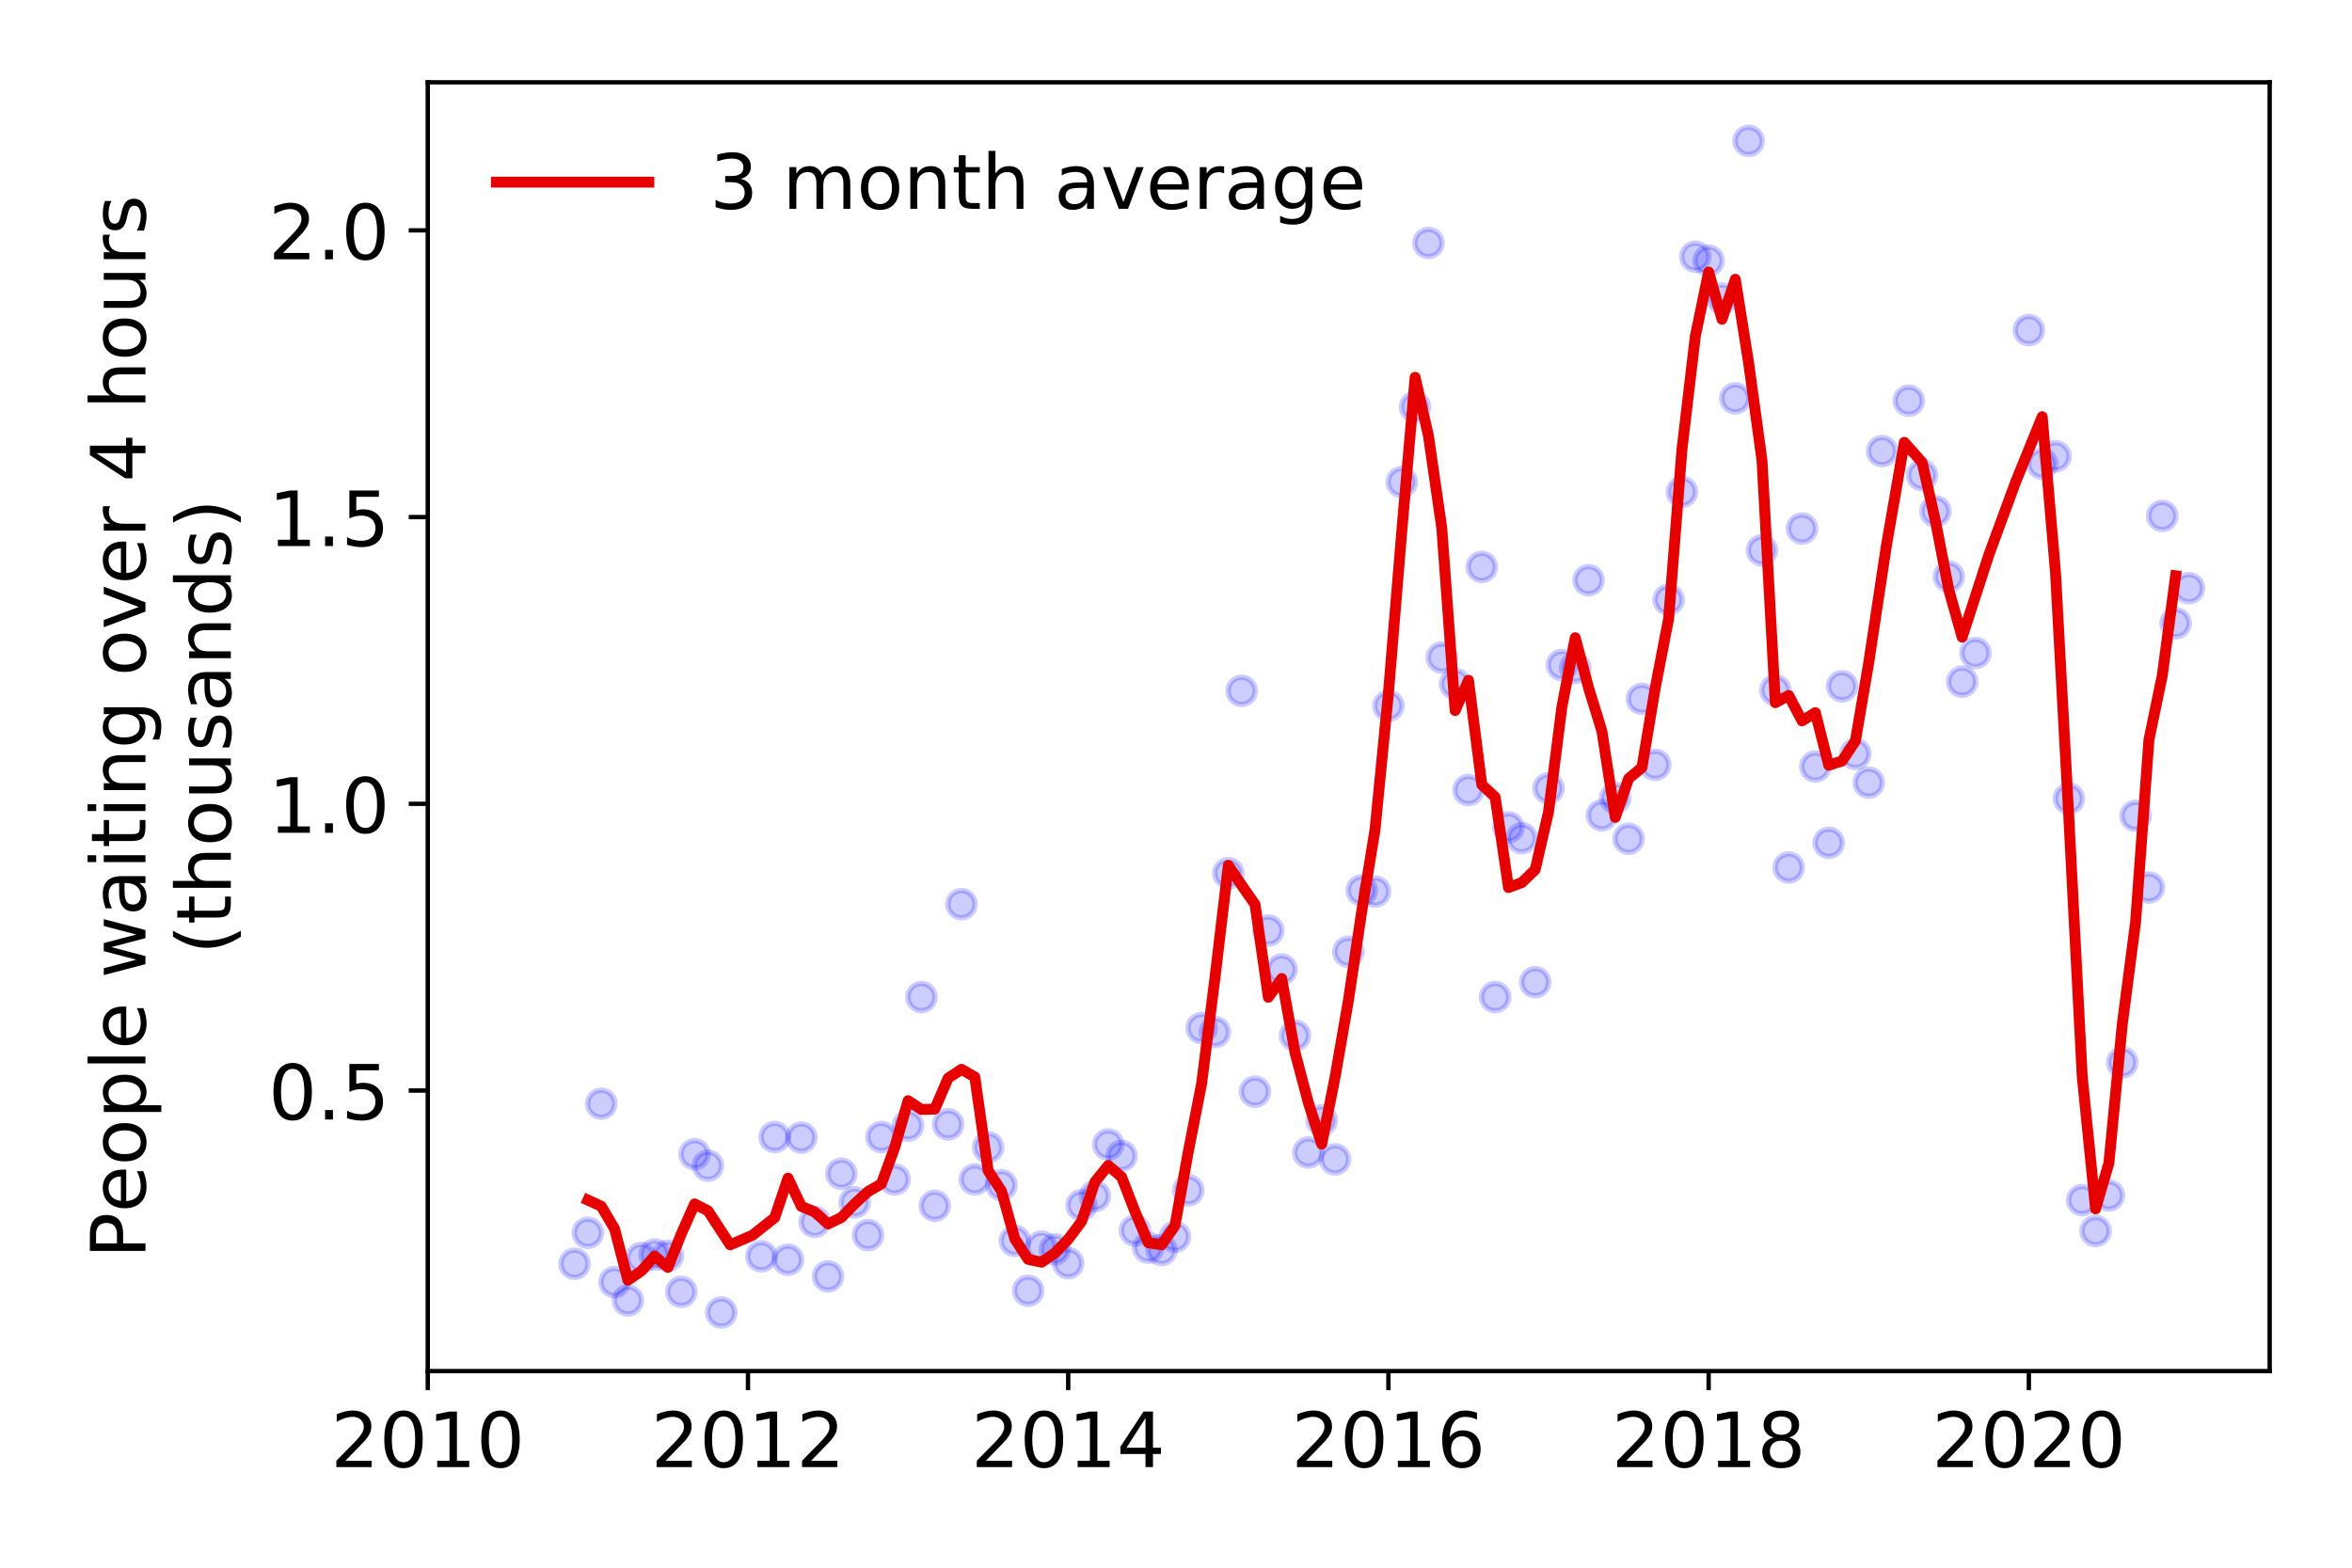 <?xml version="1.0" encoding="utf-8" standalone="no"?>
<!DOCTYPE svg PUBLIC "-//W3C//DTD SVG 1.1//EN"
  "http://www.w3.org/Graphics/SVG/1.1/DTD/svg11.dtd">
<!-- Created with matplotlib (https://matplotlib.org/) -->
<svg height="288pt" version="1.1" viewBox="0 0 432 288" width="432pt" xmlns="http://www.w3.org/2000/svg" xmlns:xlink="http://www.w3.org/1999/xlink">
 <defs>
  <style type="text/css">
*{stroke-linecap:butt;stroke-linejoin:round;}
  </style>
 </defs>
 <g id="figure_1">
  <g id="patch_1">
   <path d="M 0 288 
L 432 288 
L 432 0 
L 0 0 
z
" style="fill:#ffffff;"/>
  </g>
  <g id="axes_1">
   <g id="patch_2">
    <path d="M 78.57 251.88 
L 416.88 251.88 
L 416.88 15.12 
L 78.57 15.12 
z
" style="fill:#ffffff;"/>
   </g>
   <g id="matplotlib.axis_1">
    <g id="xtick_1">
     <g id="line2d_1">
      <defs>
       <path d="M 0 0 
L 0 3.5 
" id="mda62a1129b" style="stroke:#000000;stroke-width:0.8;"/>
      </defs>
      <g>
       <use style="stroke:#000000;stroke-width:0.8;" x="78.57" xlink:href="#mda62a1129b" y="251.88"/>
      </g>
     </g>
     <g id="text_1">
      <!-- 2010 -->
      <defs>
       <path d="M 19.188 8.297 
L 53.609 8.297 
L 53.609 0 
L 7.328 0 
L 7.328 8.297 
Q 12.938 14.109 22.625 23.891 
Q 32.328 33.688 34.812 36.531 
Q 39.547 41.844 41.422 45.531 
Q 43.312 49.219 43.312 52.781 
Q 43.312 58.594 39.234 62.25 
Q 35.156 65.922 28.609 65.922 
Q 23.969 65.922 18.812 64.312 
Q 13.672 62.703 7.812 59.422 
L 7.812 69.391 
Q 13.766 71.781 18.938 73 
Q 24.125 74.219 28.422 74.219 
Q 39.75 74.219 46.484 68.547 
Q 53.219 62.891 53.219 53.422 
Q 53.219 48.922 51.531 44.891 
Q 49.859 40.875 45.406 35.406 
Q 44.188 33.984 37.641 27.219 
Q 31.109 20.453 19.188 8.297 
z
" id="DejaVuSans-50"/>
       <path d="M 31.781 66.406 
Q 24.172 66.406 20.328 58.906 
Q 16.5 51.422 16.5 36.375 
Q 16.5 21.391 20.328 13.891 
Q 24.172 6.391 31.781 6.391 
Q 39.453 6.391 43.281 13.891 
Q 47.125 21.391 47.125 36.375 
Q 47.125 51.422 43.281 58.906 
Q 39.453 66.406 31.781 66.406 
z
M 31.781 74.219 
Q 44.047 74.219 50.516 64.516 
Q 56.984 54.828 56.984 36.375 
Q 56.984 17.969 50.516 8.266 
Q 44.047 -1.422 31.781 -1.422 
Q 19.531 -1.422 13.062 8.266 
Q 6.594 17.969 6.594 36.375 
Q 6.594 54.828 13.062 64.516 
Q 19.531 74.219 31.781 74.219 
z
" id="DejaVuSans-48"/>
       <path d="M 12.406 8.297 
L 28.516 8.297 
L 28.516 63.922 
L 10.984 60.406 
L 10.984 69.391 
L 28.422 72.906 
L 38.281 72.906 
L 38.281 8.297 
L 54.391 8.297 
L 54.391 0 
L 12.406 0 
z
" id="DejaVuSans-49"/>
      </defs>
      <g transform="translate(60.755 269.518)scale(0.14 -0.14)">
       <use xlink:href="#DejaVuSans-50"/>
       <use x="63.623" xlink:href="#DejaVuSans-48"/>
       <use x="127.246" xlink:href="#DejaVuSans-49"/>
       <use x="190.869" xlink:href="#DejaVuSans-48"/>
      </g>
     </g>
    </g>
    <g id="xtick_2">
     <g id="line2d_2">
      <g>
       <use style="stroke:#000000;stroke-width:0.8;" x="137.385" xlink:href="#mda62a1129b" y="251.88"/>
      </g>
     </g>
     <g id="text_2">
      <!-- 2012 -->
      <g transform="translate(119.57 269.518)scale(0.14 -0.14)">
       <use xlink:href="#DejaVuSans-50"/>
       <use x="63.623" xlink:href="#DejaVuSans-48"/>
       <use x="127.246" xlink:href="#DejaVuSans-49"/>
       <use x="190.869" xlink:href="#DejaVuSans-50"/>
      </g>
     </g>
    </g>
    <g id="xtick_3">
     <g id="line2d_3">
      <g>
       <use style="stroke:#000000;stroke-width:0.8;" x="196.2" xlink:href="#mda62a1129b" y="251.88"/>
      </g>
     </g>
     <g id="text_3">
      <!-- 2014 -->
      <defs>
       <path d="M 37.797 64.312 
L 12.891 25.391 
L 37.797 25.391 
z
M 35.203 72.906 
L 47.609 72.906 
L 47.609 25.391 
L 58.016 25.391 
L 58.016 17.188 
L 47.609 17.188 
L 47.609 0 
L 37.797 0 
L 37.797 17.188 
L 4.891 17.188 
L 4.891 26.703 
z
" id="DejaVuSans-52"/>
      </defs>
      <g transform="translate(178.385 269.518)scale(0.14 -0.14)">
       <use xlink:href="#DejaVuSans-50"/>
       <use x="63.623" xlink:href="#DejaVuSans-48"/>
       <use x="127.246" xlink:href="#DejaVuSans-49"/>
       <use x="190.869" xlink:href="#DejaVuSans-52"/>
      </g>
     </g>
    </g>
    <g id="xtick_4">
     <g id="line2d_4">
      <g>
       <use style="stroke:#000000;stroke-width:0.8;" x="255.016" xlink:href="#mda62a1129b" y="251.88"/>
      </g>
     </g>
     <g id="text_4">
      <!-- 2016 -->
      <defs>
       <path d="M 33.016 40.375 
Q 26.375 40.375 22.484 35.828 
Q 18.609 31.297 18.609 23.391 
Q 18.609 15.531 22.484 10.953 
Q 26.375 6.391 33.016 6.391 
Q 39.656 6.391 43.531 10.953 
Q 47.406 15.531 47.406 23.391 
Q 47.406 31.297 43.531 35.828 
Q 39.656 40.375 33.016 40.375 
z
M 52.594 71.297 
L 52.594 62.312 
Q 48.875 64.062 45.094 64.984 
Q 41.312 65.922 37.594 65.922 
Q 27.828 65.922 22.672 59.328 
Q 17.531 52.734 16.797 39.406 
Q 19.672 43.656 24.016 45.922 
Q 28.375 48.188 33.594 48.188 
Q 44.578 48.188 50.953 41.516 
Q 57.328 34.859 57.328 23.391 
Q 57.328 12.156 50.688 5.359 
Q 44.047 -1.422 33.016 -1.422 
Q 20.359 -1.422 13.672 8.266 
Q 6.984 17.969 6.984 36.375 
Q 6.984 53.656 15.188 63.938 
Q 23.391 74.219 37.203 74.219 
Q 40.922 74.219 44.703 73.484 
Q 48.484 72.75 52.594 71.297 
z
" id="DejaVuSans-54"/>
      </defs>
      <g transform="translate(237.201 269.518)scale(0.14 -0.14)">
       <use xlink:href="#DejaVuSans-50"/>
       <use x="63.623" xlink:href="#DejaVuSans-48"/>
       <use x="127.246" xlink:href="#DejaVuSans-49"/>
       <use x="190.869" xlink:href="#DejaVuSans-54"/>
      </g>
     </g>
    </g>
    <g id="xtick_5">
     <g id="line2d_5">
      <g>
       <use style="stroke:#000000;stroke-width:0.8;" x="313.831" xlink:href="#mda62a1129b" y="251.88"/>
      </g>
     </g>
     <g id="text_5">
      <!-- 2018 -->
      <defs>
       <path d="M 31.781 34.625 
Q 24.75 34.625 20.719 30.859 
Q 16.703 27.094 16.703 20.516 
Q 16.703 13.922 20.719 10.156 
Q 24.75 6.391 31.781 6.391 
Q 38.812 6.391 42.859 10.172 
Q 46.922 13.969 46.922 20.516 
Q 46.922 27.094 42.891 30.859 
Q 38.875 34.625 31.781 34.625 
z
M 21.922 38.812 
Q 15.578 40.375 12.031 44.719 
Q 8.5 49.078 8.5 55.328 
Q 8.5 64.062 14.719 69.141 
Q 20.953 74.219 31.781 74.219 
Q 42.672 74.219 48.875 69.141 
Q 55.078 64.062 55.078 55.328 
Q 55.078 49.078 51.531 44.719 
Q 48 40.375 41.703 38.812 
Q 48.828 37.156 52.797 32.312 
Q 56.781 27.484 56.781 20.516 
Q 56.781 9.906 50.312 4.234 
Q 43.844 -1.422 31.781 -1.422 
Q 19.734 -1.422 13.25 4.234 
Q 6.781 9.906 6.781 20.516 
Q 6.781 27.484 10.781 32.312 
Q 14.797 37.156 21.922 38.812 
z
M 18.312 54.391 
Q 18.312 48.734 21.844 45.562 
Q 25.391 42.391 31.781 42.391 
Q 38.141 42.391 41.719 45.562 
Q 45.312 48.734 45.312 54.391 
Q 45.312 60.062 41.719 63.234 
Q 38.141 66.406 31.781 66.406 
Q 25.391 66.406 21.844 63.234 
Q 18.312 60.062 18.312 54.391 
z
" id="DejaVuSans-56"/>
      </defs>
      <g transform="translate(296.016 269.518)scale(0.14 -0.14)">
       <use xlink:href="#DejaVuSans-50"/>
       <use x="63.623" xlink:href="#DejaVuSans-48"/>
       <use x="127.246" xlink:href="#DejaVuSans-49"/>
       <use x="190.869" xlink:href="#DejaVuSans-56"/>
      </g>
     </g>
    </g>
    <g id="xtick_6">
     <g id="line2d_6">
      <g>
       <use style="stroke:#000000;stroke-width:0.8;" x="372.646" xlink:href="#mda62a1129b" y="251.88"/>
      </g>
     </g>
     <g id="text_6">
      <!-- 2020 -->
      <g transform="translate(354.831 269.518)scale(0.14 -0.14)">
       <use xlink:href="#DejaVuSans-50"/>
       <use x="63.623" xlink:href="#DejaVuSans-48"/>
       <use x="127.246" xlink:href="#DejaVuSans-50"/>
       <use x="190.869" xlink:href="#DejaVuSans-48"/>
      </g>
     </g>
    </g>
   </g>
   <g id="matplotlib.axis_2">
    <g id="ytick_1">
     <g id="line2d_7">
      <defs>
       <path d="M 0 0 
L -3.5 0 
" id="m196a9bbdf6" style="stroke:#000000;stroke-width:0.8;"/>
      </defs>
      <g>
       <use style="stroke:#000000;stroke-width:0.8;" x="78.57" xlink:href="#m196a9bbdf6" y="200.347"/>
      </g>
     </g>
     <g id="text_7">
      <!-- 0.5 -->
      <defs>
       <path d="M 10.688 12.406 
L 21 12.406 
L 21 0 
L 10.688 0 
z
" id="DejaVuSans-46"/>
       <path d="M 10.797 72.906 
L 49.516 72.906 
L 49.516 64.594 
L 19.828 64.594 
L 19.828 46.734 
Q 21.969 47.469 24.109 47.828 
Q 26.266 48.188 28.422 48.188 
Q 40.625 48.188 47.75 41.5 
Q 54.891 34.812 54.891 23.391 
Q 54.891 11.625 47.562 5.094 
Q 40.234 -1.422 26.906 -1.422 
Q 22.312 -1.422 17.547 -0.641 
Q 12.797 0.141 7.719 1.703 
L 7.719 11.625 
Q 12.109 9.234 16.797 8.062 
Q 21.484 6.891 26.703 6.891 
Q 35.156 6.891 40.078 11.328 
Q 45.016 15.766 45.016 23.391 
Q 45.016 31 40.078 35.438 
Q 35.156 39.891 26.703 39.891 
Q 22.75 39.891 18.812 39.016 
Q 14.891 38.141 10.797 36.281 
z
" id="DejaVuSans-53"/>
      </defs>
      <g transform="translate(49.306 205.665)scale(0.14 -0.14)">
       <use xlink:href="#DejaVuSans-48"/>
       <use x="63.623" xlink:href="#DejaVuSans-46"/>
       <use x="95.41" xlink:href="#DejaVuSans-53"/>
      </g>
     </g>
    </g>
    <g id="ytick_2">
     <g id="line2d_8">
      <g>
       <use style="stroke:#000000;stroke-width:0.8;" x="78.57" xlink:href="#m196a9bbdf6" y="147.67"/>
      </g>
     </g>
     <g id="text_8">
      <!-- 1.0 -->
      <g transform="translate(49.306 152.989)scale(0.14 -0.14)">
       <use xlink:href="#DejaVuSans-49"/>
       <use x="63.623" xlink:href="#DejaVuSans-46"/>
       <use x="95.41" xlink:href="#DejaVuSans-48"/>
      </g>
     </g>
    </g>
    <g id="ytick_3">
     <g id="line2d_9">
      <g>
       <use style="stroke:#000000;stroke-width:0.8;" x="78.57" xlink:href="#m196a9bbdf6" y="94.993"/>
      </g>
     </g>
     <g id="text_9">
      <!-- 1.5 -->
      <g transform="translate(49.306 100.312)scale(0.14 -0.14)">
       <use xlink:href="#DejaVuSans-49"/>
       <use x="63.623" xlink:href="#DejaVuSans-46"/>
       <use x="95.41" xlink:href="#DejaVuSans-53"/>
      </g>
     </g>
    </g>
    <g id="ytick_4">
     <g id="line2d_10">
      <g>
       <use style="stroke:#000000;stroke-width:0.8;" x="78.57" xlink:href="#m196a9bbdf6" y="42.317"/>
      </g>
     </g>
     <g id="text_10">
      <!-- 2.0 -->
      <g transform="translate(49.306 47.636)scale(0.14 -0.14)">
       <use xlink:href="#DejaVuSans-50"/>
       <use x="63.623" xlink:href="#DejaVuSans-46"/>
       <use x="95.41" xlink:href="#DejaVuSans-48"/>
      </g>
     </g>
    </g>
    <g id="text_11">
     <!-- People waiting over 4 hours -->
     <defs>
      <path d="M 19.672 64.797 
L 19.672 37.406 
L 32.078 37.406 
Q 38.969 37.406 42.719 40.969 
Q 46.484 44.531 46.484 51.125 
Q 46.484 57.672 42.719 61.234 
Q 38.969 64.797 32.078 64.797 
z
M 9.812 72.906 
L 32.078 72.906 
Q 44.344 72.906 50.609 67.359 
Q 56.891 61.812 56.891 51.125 
Q 56.891 40.328 50.609 34.812 
Q 44.344 29.297 32.078 29.297 
L 19.672 29.297 
L 19.672 0 
L 9.812 0 
z
" id="DejaVuSans-80"/>
      <path d="M 56.203 29.594 
L 56.203 25.203 
L 14.891 25.203 
Q 15.484 15.922 20.484 11.062 
Q 25.484 6.203 34.422 6.203 
Q 39.594 6.203 44.453 7.469 
Q 49.312 8.734 54.109 11.281 
L 54.109 2.781 
Q 49.266 0.734 44.188 -0.344 
Q 39.109 -1.422 33.891 -1.422 
Q 20.797 -1.422 13.156 6.188 
Q 5.516 13.812 5.516 26.812 
Q 5.516 40.234 12.766 48.109 
Q 20.016 56 32.328 56 
Q 43.359 56 49.781 48.891 
Q 56.203 41.797 56.203 29.594 
z
M 47.219 32.234 
Q 47.125 39.594 43.094 43.984 
Q 39.062 48.391 32.422 48.391 
Q 24.906 48.391 20.391 44.141 
Q 15.875 39.891 15.188 32.172 
z
" id="DejaVuSans-101"/>
      <path d="M 30.609 48.391 
Q 23.391 48.391 19.188 42.75 
Q 14.984 37.109 14.984 27.297 
Q 14.984 17.484 19.156 11.844 
Q 23.344 6.203 30.609 6.203 
Q 37.797 6.203 41.984 11.859 
Q 46.188 17.531 46.188 27.297 
Q 46.188 37.016 41.984 42.703 
Q 37.797 48.391 30.609 48.391 
z
M 30.609 56 
Q 42.328 56 49.016 48.375 
Q 55.719 40.766 55.719 27.297 
Q 55.719 13.875 49.016 6.219 
Q 42.328 -1.422 30.609 -1.422 
Q 18.844 -1.422 12.172 6.219 
Q 5.516 13.875 5.516 27.297 
Q 5.516 40.766 12.172 48.375 
Q 18.844 56 30.609 56 
z
" id="DejaVuSans-111"/>
      <path d="M 18.109 8.203 
L 18.109 -20.797 
L 9.078 -20.797 
L 9.078 54.688 
L 18.109 54.688 
L 18.109 46.391 
Q 20.953 51.266 25.266 53.625 
Q 29.594 56 35.594 56 
Q 45.562 56 51.781 48.094 
Q 58.016 40.188 58.016 27.297 
Q 58.016 14.406 51.781 6.484 
Q 45.562 -1.422 35.594 -1.422 
Q 29.594 -1.422 25.266 0.953 
Q 20.953 3.328 18.109 8.203 
z
M 48.688 27.297 
Q 48.688 37.203 44.609 42.844 
Q 40.531 48.484 33.406 48.484 
Q 26.266 48.484 22.188 42.844 
Q 18.109 37.203 18.109 27.297 
Q 18.109 17.391 22.188 11.75 
Q 26.266 6.109 33.406 6.109 
Q 40.531 6.109 44.609 11.75 
Q 48.688 17.391 48.688 27.297 
z
" id="DejaVuSans-112"/>
      <path d="M 9.422 75.984 
L 18.406 75.984 
L 18.406 0 
L 9.422 0 
z
" id="DejaVuSans-108"/>
      <path id="DejaVuSans-32"/>
      <path d="M 4.203 54.688 
L 13.188 54.688 
L 24.422 12.016 
L 35.594 54.688 
L 46.188 54.688 
L 57.422 12.016 
L 68.609 54.688 
L 77.594 54.688 
L 63.281 0 
L 52.688 0 
L 40.922 44.828 
L 29.109 0 
L 18.5 0 
z
" id="DejaVuSans-119"/>
      <path d="M 34.281 27.484 
Q 23.391 27.484 19.188 25 
Q 14.984 22.516 14.984 16.5 
Q 14.984 11.719 18.141 8.906 
Q 21.297 6.109 26.703 6.109 
Q 34.188 6.109 38.703 11.406 
Q 43.219 16.703 43.219 25.484 
L 43.219 27.484 
z
M 52.203 31.203 
L 52.203 0 
L 43.219 0 
L 43.219 8.297 
Q 40.141 3.328 35.547 0.953 
Q 30.953 -1.422 24.312 -1.422 
Q 15.922 -1.422 10.953 3.297 
Q 6 8.016 6 15.922 
Q 6 25.141 12.172 29.828 
Q 18.359 34.516 30.609 34.516 
L 43.219 34.516 
L 43.219 35.406 
Q 43.219 41.609 39.141 45 
Q 35.062 48.391 27.688 48.391 
Q 23 48.391 18.547 47.266 
Q 14.109 46.141 10.016 43.891 
L 10.016 52.203 
Q 14.938 54.109 19.578 55.047 
Q 24.219 56 28.609 56 
Q 40.484 56 46.344 49.844 
Q 52.203 43.703 52.203 31.203 
z
" id="DejaVuSans-97"/>
      <path d="M 9.422 54.688 
L 18.406 54.688 
L 18.406 0 
L 9.422 0 
z
M 9.422 75.984 
L 18.406 75.984 
L 18.406 64.594 
L 9.422 64.594 
z
" id="DejaVuSans-105"/>
      <path d="M 18.312 70.219 
L 18.312 54.688 
L 36.812 54.688 
L 36.812 47.703 
L 18.312 47.703 
L 18.312 18.016 
Q 18.312 11.328 20.141 9.422 
Q 21.969 7.516 27.594 7.516 
L 36.812 7.516 
L 36.812 0 
L 27.594 0 
Q 17.188 0 13.234 3.875 
Q 9.281 7.766 9.281 18.016 
L 9.281 47.703 
L 2.688 47.703 
L 2.688 54.688 
L 9.281 54.688 
L 9.281 70.219 
z
" id="DejaVuSans-116"/>
      <path d="M 54.891 33.016 
L 54.891 0 
L 45.906 0 
L 45.906 32.719 
Q 45.906 40.484 42.875 44.328 
Q 39.844 48.188 33.797 48.188 
Q 26.516 48.188 22.312 43.547 
Q 18.109 38.922 18.109 30.906 
L 18.109 0 
L 9.078 0 
L 9.078 54.688 
L 18.109 54.688 
L 18.109 46.188 
Q 21.344 51.125 25.703 53.562 
Q 30.078 56 35.797 56 
Q 45.219 56 50.047 50.172 
Q 54.891 44.344 54.891 33.016 
z
" id="DejaVuSans-110"/>
      <path d="M 45.406 27.984 
Q 45.406 37.75 41.375 43.109 
Q 37.359 48.484 30.078 48.484 
Q 22.859 48.484 18.828 43.109 
Q 14.797 37.75 14.797 27.984 
Q 14.797 18.266 18.828 12.891 
Q 22.859 7.516 30.078 7.516 
Q 37.359 7.516 41.375 12.891 
Q 45.406 18.266 45.406 27.984 
z
M 54.391 6.781 
Q 54.391 -7.172 48.188 -13.984 
Q 42 -20.797 29.203 -20.797 
Q 24.469 -20.797 20.266 -20.094 
Q 16.062 -19.391 12.109 -17.922 
L 12.109 -9.188 
Q 16.062 -11.328 19.922 -12.344 
Q 23.781 -13.375 27.781 -13.375 
Q 36.625 -13.375 41.016 -8.766 
Q 45.406 -4.156 45.406 5.172 
L 45.406 9.625 
Q 42.625 4.781 38.281 2.391 
Q 33.938 0 27.875 0 
Q 17.828 0 11.672 7.656 
Q 5.516 15.328 5.516 27.984 
Q 5.516 40.672 11.672 48.328 
Q 17.828 56 27.875 56 
Q 33.938 56 38.281 53.609 
Q 42.625 51.219 45.406 46.391 
L 45.406 54.688 
L 54.391 54.688 
z
" id="DejaVuSans-103"/>
      <path d="M 2.984 54.688 
L 12.5 54.688 
L 29.594 8.797 
L 46.688 54.688 
L 56.203 54.688 
L 35.688 0 
L 23.484 0 
z
" id="DejaVuSans-118"/>
      <path d="M 41.109 46.297 
Q 39.594 47.172 37.812 47.578 
Q 36.031 48 33.891 48 
Q 26.266 48 22.188 43.047 
Q 18.109 38.094 18.109 28.812 
L 18.109 0 
L 9.078 0 
L 9.078 54.688 
L 18.109 54.688 
L 18.109 46.188 
Q 20.953 51.172 25.484 53.578 
Q 30.031 56 36.531 56 
Q 37.453 56 38.578 55.875 
Q 39.703 55.766 41.062 55.516 
z
" id="DejaVuSans-114"/>
      <path d="M 54.891 33.016 
L 54.891 0 
L 45.906 0 
L 45.906 32.719 
Q 45.906 40.484 42.875 44.328 
Q 39.844 48.188 33.797 48.188 
Q 26.516 48.188 22.312 43.547 
Q 18.109 38.922 18.109 30.906 
L 18.109 0 
L 9.078 0 
L 9.078 75.984 
L 18.109 75.984 
L 18.109 46.188 
Q 21.344 51.125 25.703 53.562 
Q 30.078 56 35.797 56 
Q 45.219 56 50.047 50.172 
Q 54.891 44.344 54.891 33.016 
z
" id="DejaVuSans-104"/>
      <path d="M 8.5 21.578 
L 8.5 54.688 
L 17.484 54.688 
L 17.484 21.922 
Q 17.484 14.156 20.5 10.266 
Q 23.531 6.391 29.594 6.391 
Q 36.859 6.391 41.078 11.031 
Q 45.312 15.672 45.312 23.688 
L 45.312 54.688 
L 54.297 54.688 
L 54.297 0 
L 45.312 0 
L 45.312 8.406 
Q 42.047 3.422 37.719 1 
Q 33.406 -1.422 27.688 -1.422 
Q 18.266 -1.422 13.375 4.438 
Q 8.5 10.297 8.5 21.578 
z
M 31.109 56 
z
" id="DejaVuSans-117"/>
      <path d="M 44.281 53.078 
L 44.281 44.578 
Q 40.484 46.531 36.375 47.5 
Q 32.281 48.484 27.875 48.484 
Q 21.188 48.484 17.844 46.438 
Q 14.5 44.391 14.5 40.281 
Q 14.5 37.156 16.891 35.375 
Q 19.281 33.594 26.516 31.984 
L 29.594 31.297 
Q 39.156 29.25 43.188 25.516 
Q 47.219 21.781 47.219 15.094 
Q 47.219 7.469 41.188 3.016 
Q 35.156 -1.422 24.609 -1.422 
Q 20.219 -1.422 15.453 -0.562 
Q 10.688 0.297 5.422 2 
L 5.422 11.281 
Q 10.406 8.688 15.234 7.391 
Q 20.062 6.109 24.812 6.109 
Q 31.156 6.109 34.562 8.281 
Q 37.984 10.453 37.984 14.406 
Q 37.984 18.062 35.516 20.016 
Q 33.062 21.969 24.703 23.781 
L 21.578 24.516 
Q 13.234 26.266 9.516 29.906 
Q 5.812 33.547 5.812 39.891 
Q 5.812 47.609 11.281 51.797 
Q 16.75 56 26.812 56 
Q 31.781 56 36.172 55.266 
Q 40.578 54.547 44.281 53.078 
z
" id="DejaVuSans-115"/>
     </defs>
     <g transform="translate(26.717 231.175)rotate(-90)scale(0.14 -0.14)">
      <use xlink:href="#DejaVuSans-80"/>
      <use x="60.256" xlink:href="#DejaVuSans-101"/>
      <use x="121.779" xlink:href="#DejaVuSans-111"/>
      <use x="182.961" xlink:href="#DejaVuSans-112"/>
      <use x="246.438" xlink:href="#DejaVuSans-108"/>
      <use x="274.221" xlink:href="#DejaVuSans-101"/>
      <use x="335.744" xlink:href="#DejaVuSans-32"/>
      <use x="367.531" xlink:href="#DejaVuSans-119"/>
      <use x="449.318" xlink:href="#DejaVuSans-97"/>
      <use x="510.598" xlink:href="#DejaVuSans-105"/>
      <use x="538.381" xlink:href="#DejaVuSans-116"/>
      <use x="577.59" xlink:href="#DejaVuSans-105"/>
      <use x="605.373" xlink:href="#DejaVuSans-110"/>
      <use x="668.752" xlink:href="#DejaVuSans-103"/>
      <use x="732.229" xlink:href="#DejaVuSans-32"/>
      <use x="764.016" xlink:href="#DejaVuSans-111"/>
      <use x="825.197" xlink:href="#DejaVuSans-118"/>
      <use x="884.377" xlink:href="#DejaVuSans-101"/>
      <use x="945.9" xlink:href="#DejaVuSans-114"/>
      <use x="987.014" xlink:href="#DejaVuSans-32"/>
      <use x="1018.801" xlink:href="#DejaVuSans-52"/>
      <use x="1082.424" xlink:href="#DejaVuSans-32"/>
      <use x="1114.211" xlink:href="#DejaVuSans-104"/>
      <use x="1177.59" xlink:href="#DejaVuSans-111"/>
      <use x="1238.771" xlink:href="#DejaVuSans-117"/>
      <use x="1302.15" xlink:href="#DejaVuSans-114"/>
      <use x="1343.264" xlink:href="#DejaVuSans-115"/>
     </g>
     <!-- (thousands) -->
     <defs>
      <path d="M 31 75.875 
Q 24.469 64.656 21.281 53.656 
Q 18.109 42.672 18.109 31.391 
Q 18.109 20.125 21.312 9.062 
Q 24.516 -2 31 -13.188 
L 23.188 -13.188 
Q 15.875 -1.703 12.234 9.375 
Q 8.594 20.453 8.594 31.391 
Q 8.594 42.281 12.203 53.312 
Q 15.828 64.359 23.188 75.875 
z
" id="DejaVuSans-40"/>
      <path d="M 45.406 46.391 
L 45.406 75.984 
L 54.391 75.984 
L 54.391 0 
L 45.406 0 
L 45.406 8.203 
Q 42.578 3.328 38.25 0.953 
Q 33.938 -1.422 27.875 -1.422 
Q 17.969 -1.422 11.734 6.484 
Q 5.516 14.406 5.516 27.297 
Q 5.516 40.188 11.734 48.094 
Q 17.969 56 27.875 56 
Q 33.938 56 38.25 53.625 
Q 42.578 51.266 45.406 46.391 
z
M 14.797 27.297 
Q 14.797 17.391 18.875 11.75 
Q 22.953 6.109 30.078 6.109 
Q 37.203 6.109 41.297 11.75 
Q 45.406 17.391 45.406 27.297 
Q 45.406 37.203 41.297 42.844 
Q 37.203 48.484 30.078 48.484 
Q 22.953 48.484 18.875 42.844 
Q 14.797 37.203 14.797 27.297 
z
" id="DejaVuSans-100"/>
      <path d="M 8.016 75.875 
L 15.828 75.875 
Q 23.141 64.359 26.781 53.312 
Q 30.422 42.281 30.422 31.391 
Q 30.422 20.453 26.781 9.375 
Q 23.141 -1.703 15.828 -13.188 
L 8.016 -13.188 
Q 14.5 -2 17.703 9.062 
Q 20.906 20.125 20.906 31.391 
Q 20.906 42.672 17.703 53.656 
Q 14.5 64.656 8.016 75.875 
z
" id="DejaVuSans-41"/>
     </defs>
     <g transform="translate(42.394 175.325)rotate(-90)scale(0.14 -0.14)">
      <use xlink:href="#DejaVuSans-40"/>
      <use x="39.014" xlink:href="#DejaVuSans-116"/>
      <use x="78.223" xlink:href="#DejaVuSans-104"/>
      <use x="141.602" xlink:href="#DejaVuSans-111"/>
      <use x="202.783" xlink:href="#DejaVuSans-117"/>
      <use x="266.162" xlink:href="#DejaVuSans-115"/>
      <use x="318.262" xlink:href="#DejaVuSans-97"/>
      <use x="379.541" xlink:href="#DejaVuSans-110"/>
      <use x="442.92" xlink:href="#DejaVuSans-100"/>
      <use x="506.396" xlink:href="#DejaVuSans-115"/>
      <use x="558.496" xlink:href="#DejaVuSans-41"/>
     </g>
    </g>
   </g>
   <g id="line2d_11">
    <defs>
     <path d="M 0 2.5 
C 0.663 2.5 1.299 2.237 1.768 1.768 
C 2.237 1.299 2.5 0.663 2.5 0 
C 2.5 -0.663 2.237 -1.299 1.768 -1.768 
C 1.299 -2.237 0.663 -2.5 0 -2.5 
C -0.663 -2.5 -1.299 -2.237 -1.768 -1.768 
C -2.237 -1.299 -2.5 -0.663 -2.5 0 
C -2.5 0.663 -2.237 1.299 -1.768 1.768 
C -1.299 2.237 -0.663 2.5 0 2.5 
z
" id="m4c7c880733" style="stroke:#0000ff;stroke-opacity:0.2;"/>
    </defs>
    <g clip-path="url(#p706c53342a)">
     <use style="fill:#0000ff;fill-opacity:0.2;stroke:#0000ff;stroke-opacity:0.2;" x="402.054" xlink:href="#m4c7c880733" y="108.057"/>
     <use style="fill:#0000ff;fill-opacity:0.2;stroke:#0000ff;stroke-opacity:0.2;" x="399.603" xlink:href="#m4c7c880733" y="114.484"/>
     <use style="fill:#0000ff;fill-opacity:0.2;stroke:#0000ff;stroke-opacity:0.2;" x="397.152" xlink:href="#m4c7c880733" y="94.783"/>
     <use style="fill:#0000ff;fill-opacity:0.2;stroke:#0000ff;stroke-opacity:0.2;" x="394.702" xlink:href="#m4c7c880733" y="163.052"/>
     <use style="fill:#0000ff;fill-opacity:0.2;stroke:#0000ff;stroke-opacity:0.2;" x="392.251" xlink:href="#m4c7c880733" y="149.882"/>
     <use style="fill:#0000ff;fill-opacity:0.2;stroke:#0000ff;stroke-opacity:0.2;" x="389.8" xlink:href="#m4c7c880733" y="195.184"/>
     <use style="fill:#0000ff;fill-opacity:0.2;stroke:#0000ff;stroke-opacity:0.2;" x="387.35" xlink:href="#m4c7c880733" y="219.626"/>
     <use style="fill:#0000ff;fill-opacity:0.2;stroke:#0000ff;stroke-opacity:0.2;" x="384.899" xlink:href="#m4c7c880733" y="226.158"/>
     <use style="fill:#0000ff;fill-opacity:0.2;stroke:#0000ff;stroke-opacity:0.2;" x="382.449" xlink:href="#m4c7c880733" y="220.469"/>
     <use style="fill:#0000ff;fill-opacity:0.2;stroke:#0000ff;stroke-opacity:0.2;" x="379.998" xlink:href="#m4c7c880733" y="146.722"/>
     <use style="fill:#0000ff;fill-opacity:0.2;stroke:#0000ff;stroke-opacity:0.2;" x="377.547" xlink:href="#m4c7c880733" y="83.826"/>
     <use style="fill:#0000ff;fill-opacity:0.2;stroke:#0000ff;stroke-opacity:0.2;" x="375.097" xlink:href="#m4c7c880733" y="85.196"/>
     <use style="fill:#0000ff;fill-opacity:0.2;stroke:#0000ff;stroke-opacity:0.2;" x="372.646" xlink:href="#m4c7c880733" y="60.648"/>
     <use style="fill:#0000ff;fill-opacity:0.2;stroke:#0000ff;stroke-opacity:0.2;" x="362.844" xlink:href="#m4c7c880733" y="119.962"/>
     <use style="fill:#0000ff;fill-opacity:0.2;stroke:#0000ff;stroke-opacity:0.2;" x="360.393" xlink:href="#m4c7c880733" y="125.23"/>
     <use style="fill:#0000ff;fill-opacity:0.2;stroke:#0000ff;stroke-opacity:0.2;" x="357.942" xlink:href="#m4c7c880733" y="105.95"/>
     <use style="fill:#0000ff;fill-opacity:0.2;stroke:#0000ff;stroke-opacity:0.2;" x="355.492" xlink:href="#m4c7c880733" y="93.94"/>
     <use style="fill:#0000ff;fill-opacity:0.2;stroke:#0000ff;stroke-opacity:0.2;" x="353.041" xlink:href="#m4c7c880733" y="87.303"/>
     <use style="fill:#0000ff;fill-opacity:0.2;stroke:#0000ff;stroke-opacity:0.2;" x="350.59" xlink:href="#m4c7c880733" y="73.607"/>
     <use style="fill:#0000ff;fill-opacity:0.2;stroke:#0000ff;stroke-opacity:0.2;" x="345.689" xlink:href="#m4c7c880733" y="82.878"/>
     <use style="fill:#0000ff;fill-opacity:0.2;stroke:#0000ff;stroke-opacity:0.2;" x="343.238" xlink:href="#m4c7c880733" y="143.772"/>
     <use style="fill:#0000ff;fill-opacity:0.2;stroke:#0000ff;stroke-opacity:0.2;" x="340.788" xlink:href="#m4c7c880733" y="138.504"/>
     <use style="fill:#0000ff;fill-opacity:0.2;stroke:#0000ff;stroke-opacity:0.2;" x="338.337" xlink:href="#m4c7c880733" y="126.073"/>
     <use style="fill:#0000ff;fill-opacity:0.2;stroke:#0000ff;stroke-opacity:0.2;" x="335.887" xlink:href="#m4c7c880733" y="154.834"/>
     <use style="fill:#0000ff;fill-opacity:0.2;stroke:#0000ff;stroke-opacity:0.2;" x="333.436" xlink:href="#m4c7c880733" y="140.822"/>
     <use style="fill:#0000ff;fill-opacity:0.2;stroke:#0000ff;stroke-opacity:0.2;" x="330.985" xlink:href="#m4c7c880733" y="97.101"/>
     <use style="fill:#0000ff;fill-opacity:0.2;stroke:#0000ff;stroke-opacity:0.2;" x="328.535" xlink:href="#m4c7c880733" y="159.364"/>
     <use style="fill:#0000ff;fill-opacity:0.2;stroke:#0000ff;stroke-opacity:0.2;" x="326.084" xlink:href="#m4c7c880733" y="126.81"/>
     <use style="fill:#0000ff;fill-opacity:0.2;stroke:#0000ff;stroke-opacity:0.2;" x="323.633" xlink:href="#m4c7c880733" y="101.104"/>
     <use style="fill:#0000ff;fill-opacity:0.2;stroke:#0000ff;stroke-opacity:0.2;" x="321.183" xlink:href="#m4c7c880733" y="25.882"/>
     <use style="fill:#0000ff;fill-opacity:0.2;stroke:#0000ff;stroke-opacity:0.2;" x="318.732" xlink:href="#m4c7c880733" y="73.185"/>
     <use style="fill:#0000ff;fill-opacity:0.2;stroke:#0000ff;stroke-opacity:0.2;" x="316.281" xlink:href="#m4c7c880733" y="54.854"/>
     <use style="fill:#0000ff;fill-opacity:0.2;stroke:#0000ff;stroke-opacity:0.2;" x="313.831" xlink:href="#m4c7c880733" y="47.901"/>
     <use style="fill:#0000ff;fill-opacity:0.2;stroke:#0000ff;stroke-opacity:0.2;" x="311.38" xlink:href="#m4c7c880733" y="47.163"/>
     <use style="fill:#0000ff;fill-opacity:0.2;stroke:#0000ff;stroke-opacity:0.2;" x="308.93" xlink:href="#m4c7c880733" y="90.358"/>
     <use style="fill:#0000ff;fill-opacity:0.2;stroke:#0000ff;stroke-opacity:0.2;" x="306.479" xlink:href="#m4c7c880733" y="110.164"/>
     <use style="fill:#0000ff;fill-opacity:0.2;stroke:#0000ff;stroke-opacity:0.2;" x="304.028" xlink:href="#m4c7c880733" y="140.506"/>
     <use style="fill:#0000ff;fill-opacity:0.2;stroke:#0000ff;stroke-opacity:0.2;" x="301.578" xlink:href="#m4c7c880733" y="128.39"/>
     <use style="fill:#0000ff;fill-opacity:0.2;stroke:#0000ff;stroke-opacity:0.2;" x="299.127" xlink:href="#m4c7c880733" y="154.097"/>
     <use style="fill:#0000ff;fill-opacity:0.2;stroke:#0000ff;stroke-opacity:0.2;" x="296.676" xlink:href="#m4c7c880733" y="146.616"/>
     <use style="fill:#0000ff;fill-opacity:0.2;stroke:#0000ff;stroke-opacity:0.2;" x="294.226" xlink:href="#m4c7c880733" y="149.777"/>
     <use style="fill:#0000ff;fill-opacity:0.2;stroke:#0000ff;stroke-opacity:0.2;" x="291.775" xlink:href="#m4c7c880733" y="106.582"/>
     <use style="fill:#0000ff;fill-opacity:0.2;stroke:#0000ff;stroke-opacity:0.2;" x="289.325" xlink:href="#m4c7c880733" y="122.701"/>
     <use style="fill:#0000ff;fill-opacity:0.2;stroke:#0000ff;stroke-opacity:0.2;" x="286.874" xlink:href="#m4c7c880733" y="122.175"/>
     <use style="fill:#0000ff;fill-opacity:0.2;stroke:#0000ff;stroke-opacity:0.2;" x="284.423" xlink:href="#m4c7c880733" y="144.825"/>
     <use style="fill:#0000ff;fill-opacity:0.2;stroke:#0000ff;stroke-opacity:0.2;" x="281.973" xlink:href="#m4c7c880733" y="180.435"/>
     <use style="fill:#0000ff;fill-opacity:0.2;stroke:#0000ff;stroke-opacity:0.2;" x="279.522" xlink:href="#m4c7c880733" y="153.991"/>
     <use style="fill:#0000ff;fill-opacity:0.2;stroke:#0000ff;stroke-opacity:0.2;" x="277.071" xlink:href="#m4c7c880733" y="151.989"/>
     <use style="fill:#0000ff;fill-opacity:0.2;stroke:#0000ff;stroke-opacity:0.2;" x="274.621" xlink:href="#m4c7c880733" y="183.174"/>
     <use style="fill:#0000ff;fill-opacity:0.2;stroke:#0000ff;stroke-opacity:0.2;" x="272.17" xlink:href="#m4c7c880733" y="104.159"/>
     <use style="fill:#0000ff;fill-opacity:0.2;stroke:#0000ff;stroke-opacity:0.2;" x="269.719" xlink:href="#m4c7c880733" y="145.142"/>
     <use style="fill:#0000ff;fill-opacity:0.2;stroke:#0000ff;stroke-opacity:0.2;" x="267.269" xlink:href="#m4c7c880733" y="125.651"/>
     <use style="fill:#0000ff;fill-opacity:0.2;stroke:#0000ff;stroke-opacity:0.2;" x="264.818" xlink:href="#m4c7c880733" y="120.805"/>
     <use style="fill:#0000ff;fill-opacity:0.2;stroke:#0000ff;stroke-opacity:0.2;" x="262.368" xlink:href="#m4c7c880733" y="44.635"/>
     <use style="fill:#0000ff;fill-opacity:0.2;stroke:#0000ff;stroke-opacity:0.2;" x="259.917" xlink:href="#m4c7c880733" y="74.766"/>
     <use style="fill:#0000ff;fill-opacity:0.2;stroke:#0000ff;stroke-opacity:0.2;" x="257.466" xlink:href="#m4c7c880733" y="88.567"/>
     <use style="fill:#0000ff;fill-opacity:0.2;stroke:#0000ff;stroke-opacity:0.2;" x="255.016" xlink:href="#m4c7c880733" y="129.655"/>
     <use style="fill:#0000ff;fill-opacity:0.2;stroke:#0000ff;stroke-opacity:0.2;" x="252.565" xlink:href="#m4c7c880733" y="163.789"/>
     <use style="fill:#0000ff;fill-opacity:0.2;stroke:#0000ff;stroke-opacity:0.2;" x="250.114" xlink:href="#m4c7c880733" y="163.578"/>
     <use style="fill:#0000ff;fill-opacity:0.2;stroke:#0000ff;stroke-opacity:0.2;" x="247.664" xlink:href="#m4c7c880733" y="174.851"/>
     <use style="fill:#0000ff;fill-opacity:0.2;stroke:#0000ff;stroke-opacity:0.2;" x="245.213" xlink:href="#m4c7c880733" y="212.989"/>
     <use style="fill:#0000ff;fill-opacity:0.2;stroke:#0000ff;stroke-opacity:0.2;" x="242.762" xlink:href="#m4c7c880733" y="205.825"/>
     <use style="fill:#0000ff;fill-opacity:0.2;stroke:#0000ff;stroke-opacity:0.2;" x="240.312" xlink:href="#m4c7c880733" y="211.725"/>
     <use style="fill:#0000ff;fill-opacity:0.2;stroke:#0000ff;stroke-opacity:0.2;" x="237.861" xlink:href="#m4c7c880733" y="190.233"/>
     <use style="fill:#0000ff;fill-opacity:0.2;stroke:#0000ff;stroke-opacity:0.2;" x="235.411" xlink:href="#m4c7c880733" y="178.117"/>
     <use style="fill:#0000ff;fill-opacity:0.2;stroke:#0000ff;stroke-opacity:0.2;" x="232.96" xlink:href="#m4c7c880733" y="170.953"/>
     <use style="fill:#0000ff;fill-opacity:0.2;stroke:#0000ff;stroke-opacity:0.2;" x="230.509" xlink:href="#m4c7c880733" y="200.557"/>
     <use style="fill:#0000ff;fill-opacity:0.2;stroke:#0000ff;stroke-opacity:0.2;" x="228.059" xlink:href="#m4c7c880733" y="126.915"/>
     <use style="fill:#0000ff;fill-opacity:0.2;stroke:#0000ff;stroke-opacity:0.2;" x="225.608" xlink:href="#m4c7c880733" y="160.418"/>
     <use style="fill:#0000ff;fill-opacity:0.2;stroke:#0000ff;stroke-opacity:0.2;" x="223.157" xlink:href="#m4c7c880733" y="189.601"/>
     <use style="fill:#0000ff;fill-opacity:0.2;stroke:#0000ff;stroke-opacity:0.2;" x="220.707" xlink:href="#m4c7c880733" y="188.863"/>
     <use style="fill:#0000ff;fill-opacity:0.2;stroke:#0000ff;stroke-opacity:0.2;" x="218.256" xlink:href="#m4c7c880733" y="218.678"/>
     <use style="fill:#0000ff;fill-opacity:0.2;stroke:#0000ff;stroke-opacity:0.2;" x="215.805" xlink:href="#m4c7c880733" y="227.212"/>
     <use style="fill:#0000ff;fill-opacity:0.2;stroke:#0000ff;stroke-opacity:0.2;" x="213.355" xlink:href="#m4c7c880733" y="229.635"/>
     <use style="fill:#0000ff;fill-opacity:0.2;stroke:#0000ff;stroke-opacity:0.2;" x="210.904" xlink:href="#m4c7c880733" y="229.213"/>
     <use style="fill:#0000ff;fill-opacity:0.2;stroke:#0000ff;stroke-opacity:0.2;" x="208.454" xlink:href="#m4c7c880733" y="226.053"/>
     <use style="fill:#0000ff;fill-opacity:0.2;stroke:#0000ff;stroke-opacity:0.2;" x="206.003" xlink:href="#m4c7c880733" y="212.357"/>
     <use style="fill:#0000ff;fill-opacity:0.2;stroke:#0000ff;stroke-opacity:0.2;" x="203.552" xlink:href="#m4c7c880733" y="210.25"/>
     <use style="fill:#0000ff;fill-opacity:0.2;stroke:#0000ff;stroke-opacity:0.2;" x="201.102" xlink:href="#m4c7c880733" y="219.732"/>
     <use style="fill:#0000ff;fill-opacity:0.2;stroke:#0000ff;stroke-opacity:0.2;" x="198.651" xlink:href="#m4c7c880733" y="221.417"/>
     <use style="fill:#0000ff;fill-opacity:0.2;stroke:#0000ff;stroke-opacity:0.2;" x="196.2" xlink:href="#m4c7c880733" y="232.058"/>
     <use style="fill:#0000ff;fill-opacity:0.2;stroke:#0000ff;stroke-opacity:0.2;" x="193.75" xlink:href="#m4c7c880733" y="229.529"/>
     <use style="fill:#0000ff;fill-opacity:0.2;stroke:#0000ff;stroke-opacity:0.2;" x="191.299" xlink:href="#m4c7c880733" y="229.003"/>
     <use style="fill:#0000ff;fill-opacity:0.2;stroke:#0000ff;stroke-opacity:0.2;" x="188.849" xlink:href="#m4c7c880733" y="237.115"/>
     <use style="fill:#0000ff;fill-opacity:0.2;stroke:#0000ff;stroke-opacity:0.2;" x="186.398" xlink:href="#m4c7c880733" y="227.949"/>
     <use style="fill:#0000ff;fill-opacity:0.2;stroke:#0000ff;stroke-opacity:0.2;" x="183.947" xlink:href="#m4c7c880733" y="217.73"/>
     <use style="fill:#0000ff;fill-opacity:0.2;stroke:#0000ff;stroke-opacity:0.2;" x="181.497" xlink:href="#m4c7c880733" y="210.776"/>
     <use style="fill:#0000ff;fill-opacity:0.2;stroke:#0000ff;stroke-opacity:0.2;" x="179.046" xlink:href="#m4c7c880733" y="216.676"/>
     <use style="fill:#0000ff;fill-opacity:0.2;stroke:#0000ff;stroke-opacity:0.2;" x="176.595" xlink:href="#m4c7c880733" y="166.107"/>
     <use style="fill:#0000ff;fill-opacity:0.2;stroke:#0000ff;stroke-opacity:0.2;" x="174.145" xlink:href="#m4c7c880733" y="206.562"/>
     <use style="fill:#0000ff;fill-opacity:0.2;stroke:#0000ff;stroke-opacity:0.2;" x="171.694" xlink:href="#m4c7c880733" y="221.523"/>
     <use style="fill:#0000ff;fill-opacity:0.2;stroke:#0000ff;stroke-opacity:0.2;" x="169.243" xlink:href="#m4c7c880733" y="183.174"/>
     <use style="fill:#0000ff;fill-opacity:0.2;stroke:#0000ff;stroke-opacity:0.2;" x="166.793" xlink:href="#m4c7c880733" y="206.773"/>
     <use style="fill:#0000ff;fill-opacity:0.2;stroke:#0000ff;stroke-opacity:0.2;" x="164.342" xlink:href="#m4c7c880733" y="216.676"/>
     <use style="fill:#0000ff;fill-opacity:0.2;stroke:#0000ff;stroke-opacity:0.2;" x="161.892" xlink:href="#m4c7c880733" y="208.88"/>
     <use style="fill:#0000ff;fill-opacity:0.2;stroke:#0000ff;stroke-opacity:0.2;" x="159.441" xlink:href="#m4c7c880733" y="226.896"/>
     <use style="fill:#0000ff;fill-opacity:0.2;stroke:#0000ff;stroke-opacity:0.2;" x="156.99" xlink:href="#m4c7c880733" y="220.89"/>
     <use style="fill:#0000ff;fill-opacity:0.2;stroke:#0000ff;stroke-opacity:0.2;" x="154.54" xlink:href="#m4c7c880733" y="215.623"/>
     <use style="fill:#0000ff;fill-opacity:0.2;stroke:#0000ff;stroke-opacity:0.2;" x="152.089" xlink:href="#m4c7c880733" y="234.481"/>
     <use style="fill:#0000ff;fill-opacity:0.2;stroke:#0000ff;stroke-opacity:0.2;" x="149.638" xlink:href="#m4c7c880733" y="224.472"/>
     <use style="fill:#0000ff;fill-opacity:0.2;stroke:#0000ff;stroke-opacity:0.2;" x="147.188" xlink:href="#m4c7c880733" y="208.985"/>
     <use style="fill:#0000ff;fill-opacity:0.2;stroke:#0000ff;stroke-opacity:0.2;" x="144.737" xlink:href="#m4c7c880733" y="231.426"/>
     <use style="fill:#0000ff;fill-opacity:0.2;stroke:#0000ff;stroke-opacity:0.2;" x="142.286" xlink:href="#m4c7c880733" y="208.88"/>
     <use style="fill:#0000ff;fill-opacity:0.2;stroke:#0000ff;stroke-opacity:0.2;" x="139.836" xlink:href="#m4c7c880733" y="230.794"/>
     <use style="fill:#0000ff;fill-opacity:0.2;stroke:#0000ff;stroke-opacity:0.2;" x="132.484" xlink:href="#m4c7c880733" y="241.118"/>
     <use style="fill:#0000ff;fill-opacity:0.2;stroke:#0000ff;stroke-opacity:0.2;" x="130.033" xlink:href="#m4c7c880733" y="214.148"/>
     <use style="fill:#0000ff;fill-opacity:0.2;stroke:#0000ff;stroke-opacity:0.2;" x="127.583" xlink:href="#m4c7c880733" y="212.041"/>
     <use style="fill:#0000ff;fill-opacity:0.2;stroke:#0000ff;stroke-opacity:0.2;" x="125.132" xlink:href="#m4c7c880733" y="237.325"/>
     <use style="fill:#0000ff;fill-opacity:0.2;stroke:#0000ff;stroke-opacity:0.2;" x="122.681" xlink:href="#m4c7c880733" y="230.688"/>
     <use style="fill:#0000ff;fill-opacity:0.2;stroke:#0000ff;stroke-opacity:0.2;" x="120.231" xlink:href="#m4c7c880733" y="230.478"/>
     <use style="fill:#0000ff;fill-opacity:0.2;stroke:#0000ff;stroke-opacity:0.2;" x="117.78" xlink:href="#m4c7c880733" y="231.11"/>
     <use style="fill:#0000ff;fill-opacity:0.2;stroke:#0000ff;stroke-opacity:0.2;" x="115.33" xlink:href="#m4c7c880733" y="238.906"/>
     <use style="fill:#0000ff;fill-opacity:0.2;stroke:#0000ff;stroke-opacity:0.2;" x="112.879" xlink:href="#m4c7c880733" y="235.534"/>
     <use style="fill:#0000ff;fill-opacity:0.2;stroke:#0000ff;stroke-opacity:0.2;" x="110.428" xlink:href="#m4c7c880733" y="202.77"/>
     <use style="fill:#0000ff;fill-opacity:0.2;stroke:#0000ff;stroke-opacity:0.2;" x="107.978" xlink:href="#m4c7c880733" y="226.474"/>
     <use style="fill:#0000ff;fill-opacity:0.2;stroke:#0000ff;stroke-opacity:0.2;" x="105.527" xlink:href="#m4c7c880733" y="232.163"/>
    </g>
   </g>
   <g id="line2d_12">
    <path clip-path="url(#p706c53342a)" d="M 399.603 105.775 
L 397.152 124.106 
L 394.702 135.906 
L 392.251 169.373 
L 389.8 188.231 
L 387.35 213.656 
L 384.899 222.084 
L 382.449 197.783 
L 379.998 150.339 
L 377.547 105.248 
L 375.097 76.557 
L 370.195 88.602 
L 365.294 101.947 
L 360.393 117.047 
L 357.942 108.373 
L 355.492 95.731 
L 353.041 84.95 
L 349.773 81.262 
L 346.506 100.086 
L 343.238 121.718 
L 340.788 136.116 
L 338.337 139.804 
L 335.887 140.576 
L 333.436 130.919 
L 330.985 132.429 
L 328.535 127.758 
L 326.084 129.093 
L 323.633 84.599 
L 321.183 66.724 
L 318.732 51.307 
L 316.281 58.647 
L 313.831 49.973 
L 311.38 61.807 
L 308.93 82.562 
L 306.479 113.676 
L 304.028 126.354 
L 301.578 140.998 
L 299.127 143.034 
L 296.676 150.163 
L 294.226 134.325 
L 291.775 126.354 
L 289.325 117.153 
L 286.874 129.9 
L 284.423 149.145 
L 281.973 159.75 
L 279.522 162.138 
L 277.071 163.052 
L 274.621 146.441 
L 272.17 144.158 
L 269.719 124.984 
L 267.269 130.533 
L 264.818 97.03 
L 262.368 80.068 
L 259.917 69.322 
L 257.466 97.662 
L 255.016 127.337 
L 252.565 152.341 
L 250.114 167.406 
L 247.664 183.806 
L 245.213 197.888 
L 242.762 210.179 
L 240.312 202.594 
L 237.861 193.358 
L 235.411 179.768 
L 232.96 183.209 
L 230.509 166.142 
L 228.059 162.63 
L 225.608 158.978 
L 223.157 179.627 
L 220.707 199.047 
L 218.256 211.584 
L 215.805 225.175 
L 213.355 228.687 
L 210.904 228.3 
L 208.454 222.541 
L 206.003 216.22 
L 203.552 214.113 
L 201.102 217.133 
L 198.651 224.402 
L 196.2 227.668 
L 193.75 230.197 
L 191.299 231.882 
L 188.849 231.355 
L 186.398 227.598 
L 183.947 218.818 
L 181.497 215.061 
L 179.046 197.853 
L 176.595 196.448 
L 174.145 198.064 
L 171.694 203.753 
L 169.243 203.823 
L 166.793 202.208 
L 164.342 210.776 
L 161.892 217.484 
L 159.441 218.889 
L 156.99 221.136 
L 154.54 223.665 
L 152.089 224.859 
L 149.638 222.646 
L 147.188 221.628 
L 144.737 216.43 
L 142.286 223.7 
L 138.202 226.931 
L 134.118 228.687 
L 130.033 222.436 
L 127.583 221.171 
L 125.132 226.685 
L 122.681 232.83 
L 120.231 230.758 
L 117.78 233.498 
L 115.33 235.183 
L 112.879 225.737 
L 110.428 221.593 
L 107.978 220.469 
" style="fill:none;stroke:#e60000;stroke-linecap:square;stroke-width:2;"/>
   </g>
   <g id="patch_3">
    <path d="M 78.57 251.88 
L 78.57 15.12 
" style="fill:none;stroke:#000000;stroke-linecap:square;stroke-linejoin:miter;stroke-width:0.8;"/>
   </g>
   <g id="patch_4">
    <path d="M 416.88 251.88 
L 416.88 15.12 
" style="fill:none;stroke:#000000;stroke-linecap:square;stroke-linejoin:miter;stroke-width:0.8;"/>
   </g>
   <g id="patch_5">
    <path d="M 78.57 251.88 
L 416.88 251.88 
" style="fill:none;stroke:#000000;stroke-linecap:square;stroke-linejoin:miter;stroke-width:0.8;"/>
   </g>
   <g id="patch_6">
    <path d="M 78.57 15.12 
L 416.88 15.12 
" style="fill:none;stroke:#000000;stroke-linecap:square;stroke-linejoin:miter;stroke-width:0.8;"/>
   </g>
   <g id="legend_1">
    <g id="line2d_13">
     <path d="M 91.17 33.458 
L 119.17 33.458 
" style="fill:none;stroke:#e60000;stroke-linecap:square;stroke-width:2;"/>
    </g>
    <g id="line2d_14"/>
    <g id="text_12">
     <!-- 3 month average -->
     <defs>
      <path d="M 40.578 39.312 
Q 47.656 37.797 51.625 33 
Q 55.609 28.219 55.609 21.188 
Q 55.609 10.406 48.188 4.484 
Q 40.766 -1.422 27.094 -1.422 
Q 22.516 -1.422 17.656 -0.516 
Q 12.797 0.391 7.625 2.203 
L 7.625 11.719 
Q 11.719 9.328 16.594 8.109 
Q 21.484 6.891 26.812 6.891 
Q 36.078 6.891 40.938 10.547 
Q 45.797 14.203 45.797 21.188 
Q 45.797 27.641 41.281 31.266 
Q 36.766 34.906 28.719 34.906 
L 20.219 34.906 
L 20.219 43.016 
L 29.109 43.016 
Q 36.375 43.016 40.234 45.922 
Q 44.094 48.828 44.094 54.297 
Q 44.094 59.906 40.109 62.906 
Q 36.141 65.922 28.719 65.922 
Q 24.656 65.922 20.016 65.031 
Q 15.375 64.156 9.812 62.312 
L 9.812 71.094 
Q 15.438 72.656 20.344 73.438 
Q 25.25 74.219 29.594 74.219 
Q 40.828 74.219 47.359 69.109 
Q 53.906 64.016 53.906 55.328 
Q 53.906 49.266 50.438 45.094 
Q 46.969 40.922 40.578 39.312 
z
" id="DejaVuSans-51"/>
      <path d="M 52 44.188 
Q 55.375 50.25 60.062 53.125 
Q 64.75 56 71.094 56 
Q 79.641 56 84.281 50.016 
Q 88.922 44.047 88.922 33.016 
L 88.922 0 
L 79.891 0 
L 79.891 32.719 
Q 79.891 40.578 77.094 44.375 
Q 74.312 48.188 68.609 48.188 
Q 61.625 48.188 57.562 43.547 
Q 53.516 38.922 53.516 30.906 
L 53.516 0 
L 44.484 0 
L 44.484 32.719 
Q 44.484 40.625 41.703 44.406 
Q 38.922 48.188 33.109 48.188 
Q 26.219 48.188 22.156 43.531 
Q 18.109 38.875 18.109 30.906 
L 18.109 0 
L 9.078 0 
L 9.078 54.688 
L 18.109 54.688 
L 18.109 46.188 
Q 21.188 51.219 25.484 53.609 
Q 29.781 56 35.688 56 
Q 41.656 56 45.828 52.969 
Q 50 49.953 52 44.188 
z
" id="DejaVuSans-109"/>
     </defs>
     <g transform="translate(130.37 38.358)scale(0.14 -0.14)">
      <use xlink:href="#DejaVuSans-51"/>
      <use x="63.623" xlink:href="#DejaVuSans-32"/>
      <use x="95.41" xlink:href="#DejaVuSans-109"/>
      <use x="192.822" xlink:href="#DejaVuSans-111"/>
      <use x="254.004" xlink:href="#DejaVuSans-110"/>
      <use x="317.383" xlink:href="#DejaVuSans-116"/>
      <use x="356.592" xlink:href="#DejaVuSans-104"/>
      <use x="419.971" xlink:href="#DejaVuSans-32"/>
      <use x="451.758" xlink:href="#DejaVuSans-97"/>
      <use x="513.037" xlink:href="#DejaVuSans-118"/>
      <use x="572.217" xlink:href="#DejaVuSans-101"/>
      <use x="633.74" xlink:href="#DejaVuSans-114"/>
      <use x="674.854" xlink:href="#DejaVuSans-97"/>
      <use x="736.133" xlink:href="#DejaVuSans-103"/>
      <use x="799.609" xlink:href="#DejaVuSans-101"/>
     </g>
    </g>
   </g>
  </g>
 </g>
 <defs>
  <clipPath id="p706c53342a">
   <rect height="236.76" width="338.31" x="78.57" y="15.12"/>
  </clipPath>
 </defs>
</svg>
